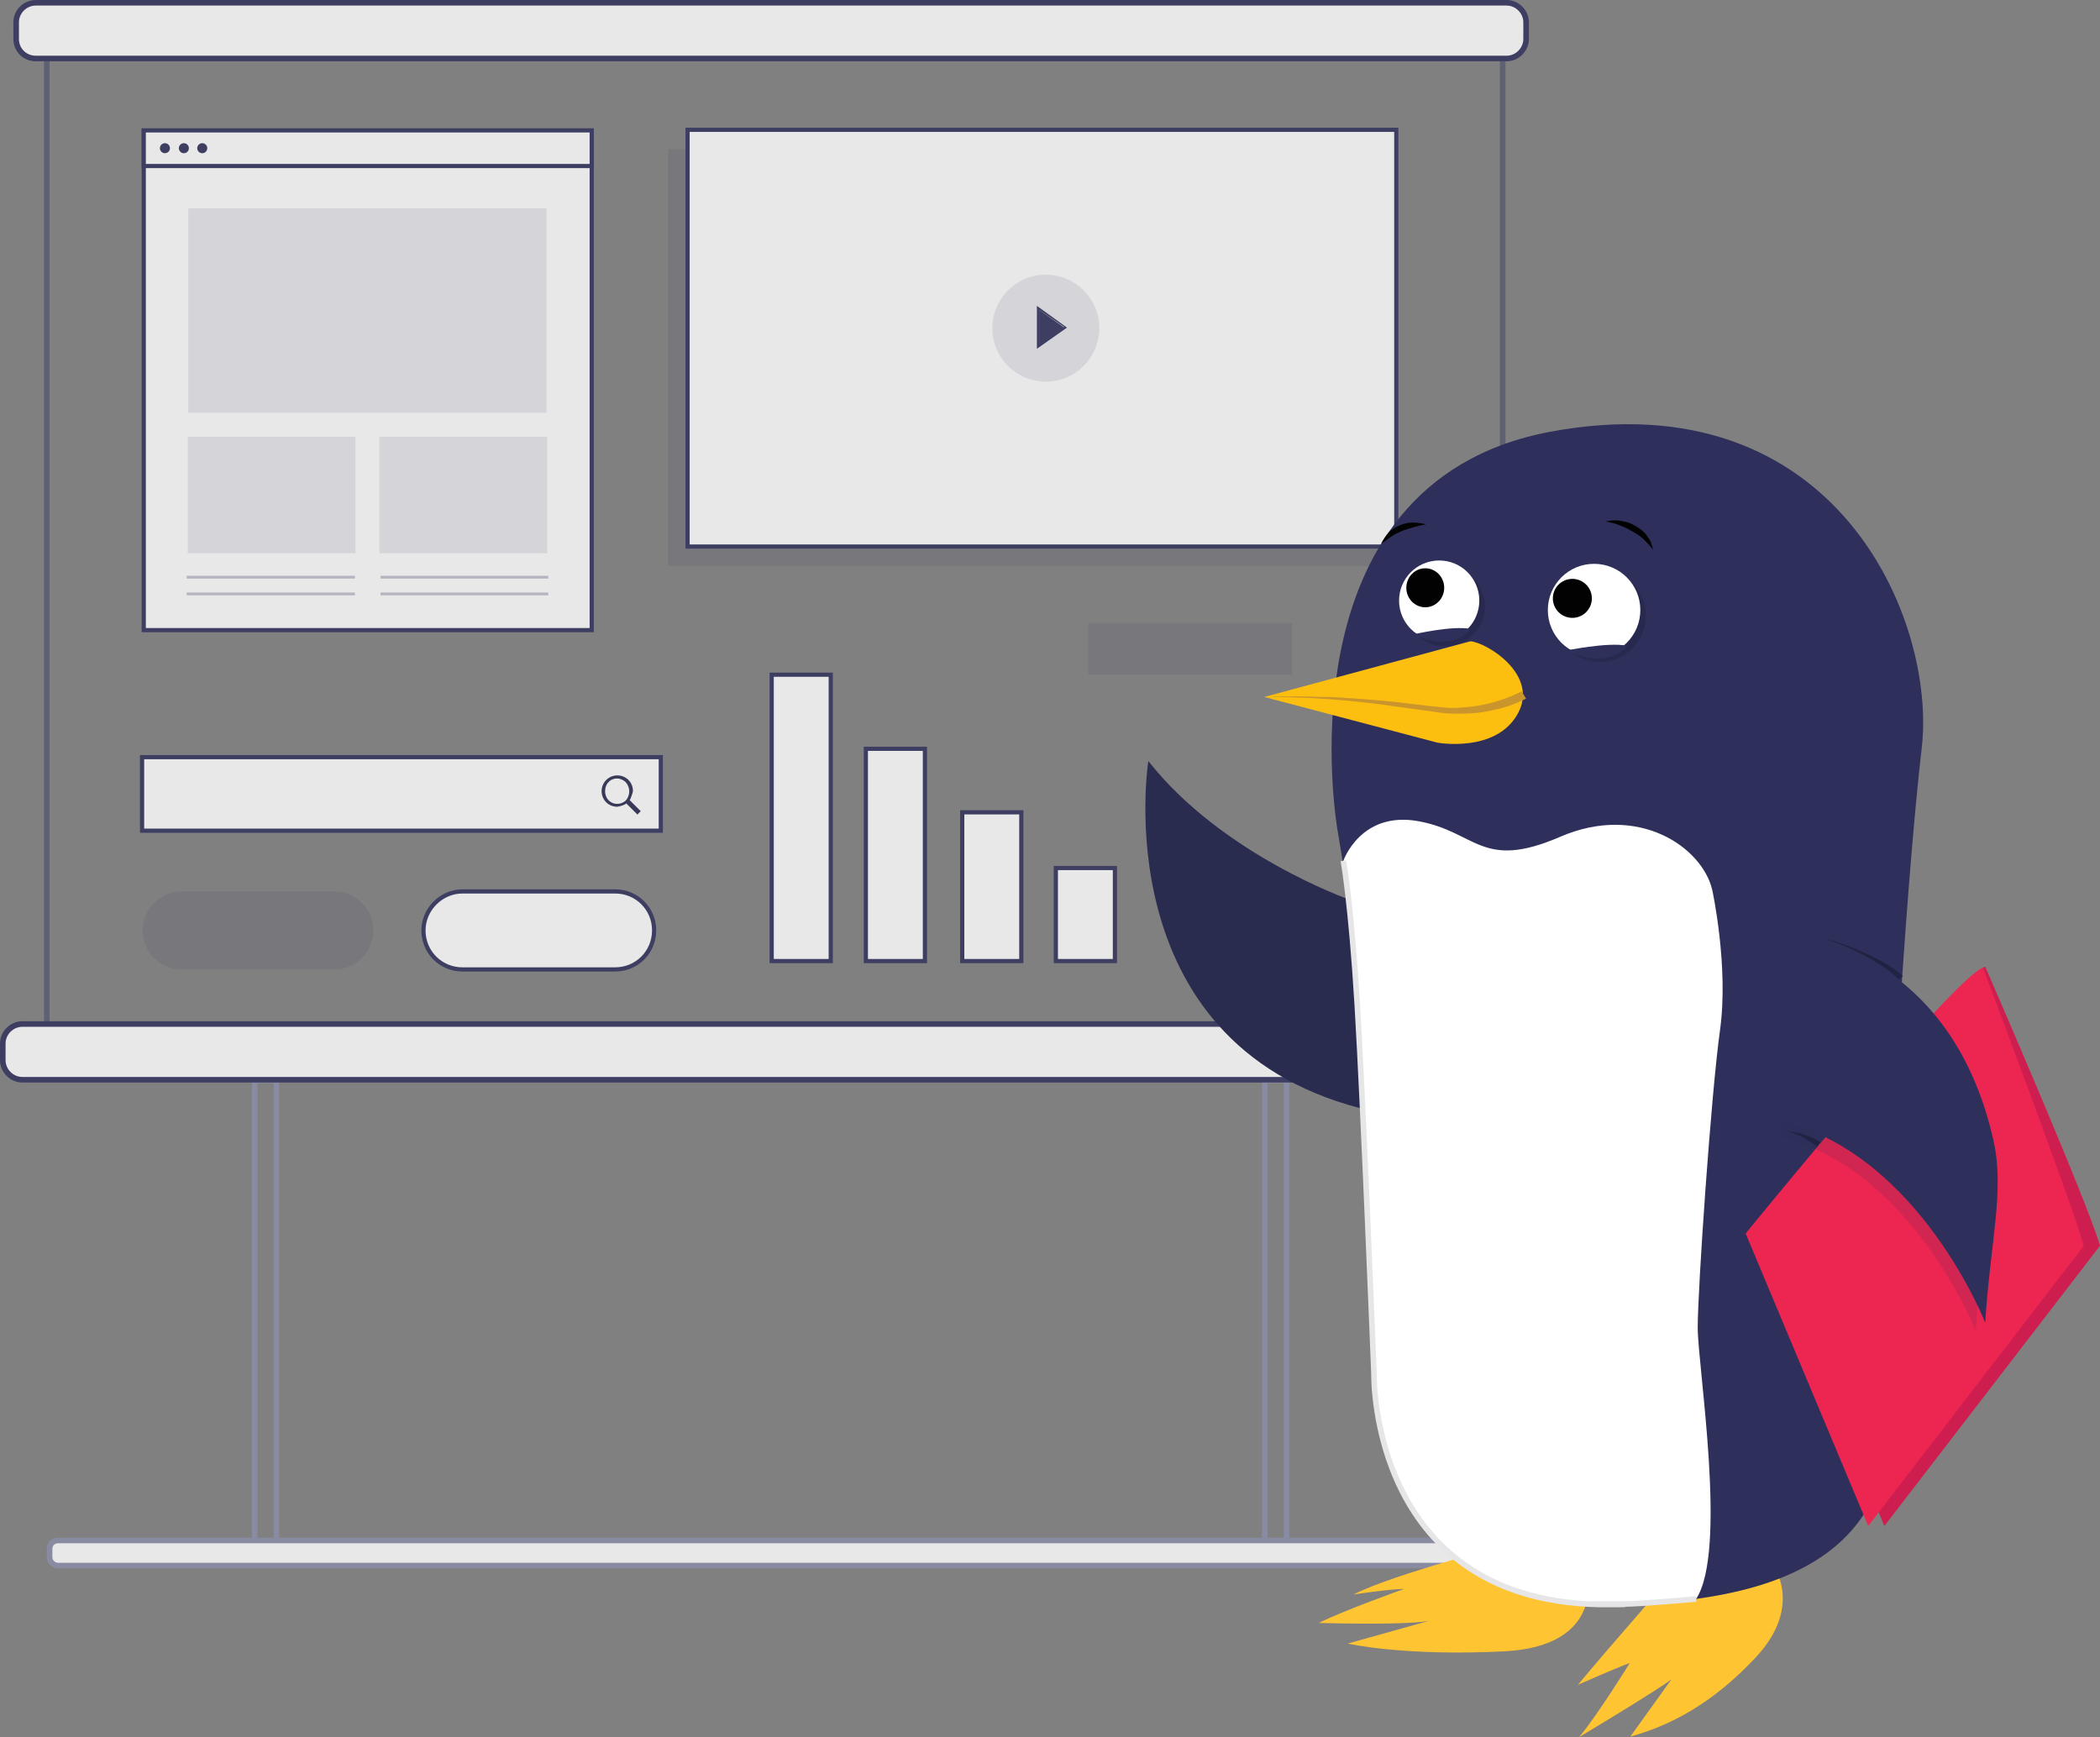 <?xml version="1.0" encoding="utf-8"?>
<!-- Generator: Adobe Illustrator 23.0.1, SVG Export Plug-In . SVG Version: 6.00 Build 0)  -->
<svg version="1.1" id="Layer_1" xmlns="http://www.w3.org/2000/svg" xmlns:xlink="http://www.w3.org/1999/xlink" x="0px" y="0px"
	 viewBox="0 0 376.9 311.8" style="enable-background:new 0 0 376.9 311.8;" xml:space="preserve">
<rect x="0" y="0" width="376.9" height="311.8" fill="#808080" stroke="none"/>
<style type="text/css">
	.st0{opacity:0.82;}
	.st1{opacity:0.49;fill:none;stroke:#2E2F5B;stroke-miterlimit:10;enable-background:new    ;}
	.st2{opacity:0.11;fill:#2E2F5B;enable-background:new    ;}
	.st3{fill:#FFFFFF;stroke:#2E2F5B;stroke-miterlimit:10;}
	.st4{fill:none;stroke:#8A8EA8;stroke-miterlimit:10;}
	.st5{fill:#FFFFFF;stroke:#8A8EA8;stroke-miterlimit:10;}
	.st6{fill:#FFFFFF;stroke:#2E2F5B;stroke-width:0.75;stroke-miterlimit:10;}
	.st7{fill:#2E2F5B;}
	.st8{opacity:0.3;fill:none;stroke:#2E2F5B;stroke-width:0.5;stroke-miterlimit:10;enable-background:new    ;}
	.st9{fill:#292B4F;}
	.st10{fill:#FFC431;}
	.st11{fill:#FFFFFF;}
	.st12{fill:#FFFFFF;stroke:#E6E5E7;stroke-miterlimit:10;}
	.st13{fill:#27294F;}
	.st14{fill:#FCBF10;}
	.st15{fill:#020202;}
	.st16{fill:#CD1E4F;}
	.st17{fill:#ED2551;}
	.st18{opacity:0.14;fill:#292B4F;enable-background:new    ;}
	.st19{fill:#C9952C;}
	.st20{fill:#212344;}
</style>
<title>SupportaBootcamp_illustration</title>
<g class="st0">
	<rect x="8.4" y="1.4" class="st1" width="261.3" height="189.6"/>
	<rect x="195.3" y="111.8" class="st2" width="36.6" height="9.3"/>
	<path class="st3" d="M6.4,0.5h264c1.9,0,3.5,1.6,3.5,3.5v3c0,1.9-1.6,3.5-3.5,3.5H6.4C4.5,10.5,2.9,9,2.9,7V4
		C2.9,2.1,4.5,0.5,6.4,0.5z"/>
	<rect x="45.7" y="193.9" class="st4" width="3.9" height="86.3"/>
	<rect x="227" y="193.9" class="st4" width="3.9" height="86.3"/>
	<path class="st3" d="M4,183.8h264c1.9,0,3.5,1.6,3.5,3.5v3c0,1.9-1.6,3.5-3.5,3.5H4c-1.9,0-3.5-1.6-3.5-3.5v-3
		C0.5,185.4,2.1,183.8,4,183.8z"/>
	<path class="st5" d="M10.4,276.5h250.8c0.8,0,1.5,0.7,1.5,1.5v1.5c0,0.8-0.7,1.5-1.5,1.5H10.4c-0.8,0-1.5-0.7-1.5-1.5V278
		C8.9,277.1,9.6,276.5,10.4,276.5z"/>
	<rect x="119.9" y="26.8" class="st2" width="127.2" height="74.8"/>
	<rect x="123.4" y="23.3" class="st6" width="127.2" height="74.8"/>
	<rect x="25.8" y="23.5" class="st6" width="80.4" height="89.6"/>
	<rect x="25.8" y="23.4" class="st6" width="80.4" height="6.4"/>
	<circle class="st7" cx="29.6" cy="26.6" r="0.9"/>
	<circle class="st7" cx="33" cy="26.6" r="0.9"/>
	<circle class="st7" cx="36.3" cy="26.6" r="0.9"/>
	<rect x="33.8" y="37.4" class="st2" width="64.3" height="36.7"/>
	<rect x="33.7" y="78.4" class="st2" width="30.1" height="20.9"/>
	<rect x="68.1" y="78.4" class="st2" width="30.1" height="20.9"/>
	<line class="st8" x1="33.5" y1="103.6" x2="63.7" y2="103.6"/>
	<line class="st8" x1="33.5" y1="106.6" x2="63.7" y2="106.6"/>
	<line class="st8" x1="68.3" y1="103.6" x2="98.4" y2="103.6"/>
	<line class="st8" x1="68.3" y1="106.6" x2="98.4" y2="106.6"/>
	<circle class="st2" cx="187.7" cy="58.9" r="9.6"/>
	<path class="st7" d="M186.1,54.9v7.7l5.4-3.8L186.1,54.9z M186.5,55.6l4.5,3.1l-4.5,3.1V55.6z"/>
	<polygon class="st7" points="191,58.8 186.5,61.9 186.5,55.6 	"/>
	<rect x="25.5" y="135.9" class="st6" width="93.1" height="13.2"/>
	<path class="st9" d="M112.3,140.4c-0.9-0.9-2.3-0.9-3.1,0c-0.4,0.4-0.6,1-0.6,1.6c0,0.6,0.2,1.2,0.6,1.6c0.8,0.9,2.2,0.9,3.1,0.1
		C113.1,142.8,113.2,141.4,112.3,140.4C112.3,140.5,112.3,140.4,112.3,140.4L112.3,140.4z M113.1,143.5l-0.1,0.1l2,2l-0.6,0.6l-2-2
		l-0.1,0.1c-0.5,0.3-1,0.4-1.5,0.5c-0.8,0-1.5-0.3-2-0.8c-1.1-1.1-1.1-2.9,0-4c0,0,0,0,0,0c1.1-1.1,2.9-1.1,4,0
		c0.5,0.5,0.8,1.2,0.8,2C113.5,142.5,113.3,143,113.1,143.5z"/>
	<path class="st2" d="M32.6,160H60c3.9,0,7,3.1,7,7v0c0,3.9-3.1,7-7,7H32.6c-3.9,0-7-3.1-7-7v0C25.6,163.2,28.7,160,32.6,160z"/>
	<path class="st6" d="M83,160h27.4c3.9,0,7,3.1,7,7v0c0,3.9-3.1,7-7,7H83c-3.9,0-7-3.1-7-7v0C76,163.2,79.2,160,83,160z"/>
	<rect x="138.5" y="121.1" class="st6" width="10.6" height="51.4"/>
	<rect x="155.4" y="134.4" class="st6" width="10.6" height="38.1"/>
	<rect x="172.7" y="145.8" class="st6" width="10.6" height="26.7"/>
	<rect x="189.5" y="155.8" class="st6" width="10.6" height="16.7"/>
</g>
<path class="st9" d="M242,161.4c0,0-22.7-8-35.9-24.8c0,0-8,50.3,38,62.3S242,161.4,242,161.4z"/>
<path class="st10" d="M271.9,276.9c0,0-21.8,5.6-29,9.3c0,0,6.5-1,9.1-1c0,0-10.7,3.8-15.3,6.1c0,0,17.1,0.5,20.2-0.5l-15,4.2
	c0,0,9.8,2.3,28,1.4c18.2-0.9,15-13.9,15-13.9S276.6,274.1,271.9,276.9z"/>
<path class="st10" d="M304.2,278.1c0,0-15.9,18.1-21,24.3c0,0,7-3.1,9.3-3.9c0,0-5.8,9.4-9.1,13.3c0,0,14.2-8.5,16.6-10.4l-7.4,10.3
	c4.4-1.2,8.6-3.1,12.4-5.6c3.7-2.4,7-5.3,10-8.5c9.1-9.6,2.9-17.2,2.9-17.2S307.4,273.6,304.2,278.1z"/>
<path class="st7" d="M240.1,149.3c0,0-11.3-62.5,38.1-71.8c51.4-9.6,69.4,33.9,66.7,56.8s-7.4,91.3-5.7,113.7s-7.3,39.7-50.4,40
	s-42.2-41.3-42.2-41.3s-1.9-48.1-3-66.3C243.1,170,241.9,159.6,240.1,149.3z"/>
<path class="st11" d="M288.8,288c-43,0.3-42.2-41.3-42.2-41.3s-1.9-48.1-3-66.3s-2.5-25.9-2.5-25.9s3.1-9,13.5-7.1
	c10.4,1.9,11.3,8.9,25.4,2.8s25.5,1.9,27.3,9.5c0,0,3,13.7,1.4,25.2s-4,46.4-4,53.4s5.4,40.1-0.3,48.7c0,0-9.9,0.9-12.9,0.9h-3
	L288.8,288z"/>
<path class="st12" d="M304.4,287c0,0-9.9,0.9-12.9,0.9h-3l0.3,0.1c-43,0.3-42.2-41.3-42.2-41.3s-1.9-48.1-3-66.3s-2.5-25.9-2.5-25.9
	"/>
<circle class="st13" cx="287.1" cy="110.5" r="8.3"/>
<circle class="st11" cx="286.1" cy="109.5" r="8.3"/>
<circle class="st13" cx="259.3" cy="108.8" r="7.2"/>
<circle class="st11" cx="258.3" cy="107.8" r="7.2"/>
<path class="st14" d="M263.9,115.1l-37,10l31.1,8.2c0,0,10.5,1.9,14.4-5.2C276.3,121.1,266.8,115.3,263.9,115.1z"/>
<circle class="st15" cx="282.2" cy="107.4" r="3.5"/>
<ellipse class="st15" cx="255.8" cy="105.5" rx="3.4" ry="3.5"/>
<path class="st15" d="M288.2,93.6c0.9-0.2,1.8-0.3,2.7-0.1c0.9,0.1,1.8,0.4,2.6,0.9c0.4,0.2,0.8,0.5,1.2,0.8c0.3,0.3,0.7,0.6,0.9,1
	c0.6,0.7,0.9,1.6,1.1,2.5c-0.5-0.7-1.1-1.3-1.7-1.9c-0.6-0.6-1.3-1-2-1.4C291.5,94.5,289.9,93.9,288.2,93.6z"/>
<path class="st15" d="M255.9,94.1c-1.5,0.3-2.9,0.7-4.3,1.2c-0.7,0.3-1.3,0.6-1.9,1c-0.6,0.4-1.2,0.9-1.8,1.3c0.3-0.7,0.8-1.4,1.3-2
	c0.6-0.6,1.3-1,2-1.3c0.7-0.3,1.5-0.5,2.3-0.5C254.3,93.8,255.1,93.9,255.9,94.1z"/>
<path class="st16" d="M316.3,221.4c0,0,34.9-46.2,40-47.9c0,0,18.4,42.3,20.6,50.1l-38.7,50.3L316.3,221.4z"/>
<path class="st17" d="M313.3,221.4c0,0,37.4-46,42.6-47.7c0,0,15.9,42.1,18.1,49.9l-38.7,50.3L313.3,221.4z"/>
<path class="st18" d="M325.3,172.7c0,0,23.8,3.5,30.7,34.7c1.9,8.7-0.6,17.6-1.4,31.5c0,0-11.3-28.9-35-34.8"/>
<path class="st7" d="M326,168.8c0,0,24.6,3.7,31.8,36c2,9-0.6,18.2-1.5,32.6c0,0-11.7-29.9-36.3-36.1"/>
<path class="st19" d="M273.9,125.4c-1.8,0.9-3.7,1.6-5.7,2c-2,0.5-4,0.7-6,0.7c-1,0-2,0-3-0.1c-1-0.1-2-0.3-2.9-0.4l-5.9-0.8
	c-3.9-0.6-7.8-1-11.7-1.3c-2-0.1-3.9-0.3-5.9-0.3c-2-0.1-3.9-0.1-5.9,0c2-0.2,3.9-0.2,5.9-0.2c2,0,3.9,0.1,5.9,0.1
	c3.9,0.2,7.9,0.5,11.8,0.9l5.9,0.7c1,0.1,2,0.2,2.9,0.3c1,0.1,1.9,0.1,2.9,0c3.8-0.2,7.5-1.2,10.9-2.9L273.9,125.4z"/>
<path class="st7" d="M253.5,113.9c0,0,7.2-1.7,10.5-1C263.9,112.9,261.4,117.2,253.5,113.9z"/>
<path class="st7" d="M280.9,116.8c0,0,7.6-1.6,11.1-0.9C292,115.9,289.2,120.4,280.9,116.8z"/>
<path class="st20" d="M340.8,175.8c-0.9-0.9-1.9-1.7-3-2.4c-1.1-0.7-2.2-1.4-3.4-2c-1.2-0.6-2.3-1.2-3.6-1.7s-2.5-1-3.7-1.4
	c1.3,0.4,2.5,0.7,3.8,1.2s2.5,0.9,3.7,1.5c1.2,0.5,2.4,1.2,3.6,1.8c1.2,0.7,2.3,1.5,3.3,2.4L340.8,175.8z"/>
<path class="st20" d="M326.1,205.8c-0.4-0.3-0.8-0.6-1.2-0.9c-0.5-0.3-0.9-0.5-1.4-0.8c-1-0.5-2-0.9-3-1.2c1.1,0.2,2.1,0.4,3.2,0.7
	c0.5,0.2,1,0.3,1.5,0.6c0.5,0.2,1,0.5,1.5,0.8L326.1,205.8z"/>
</svg>
